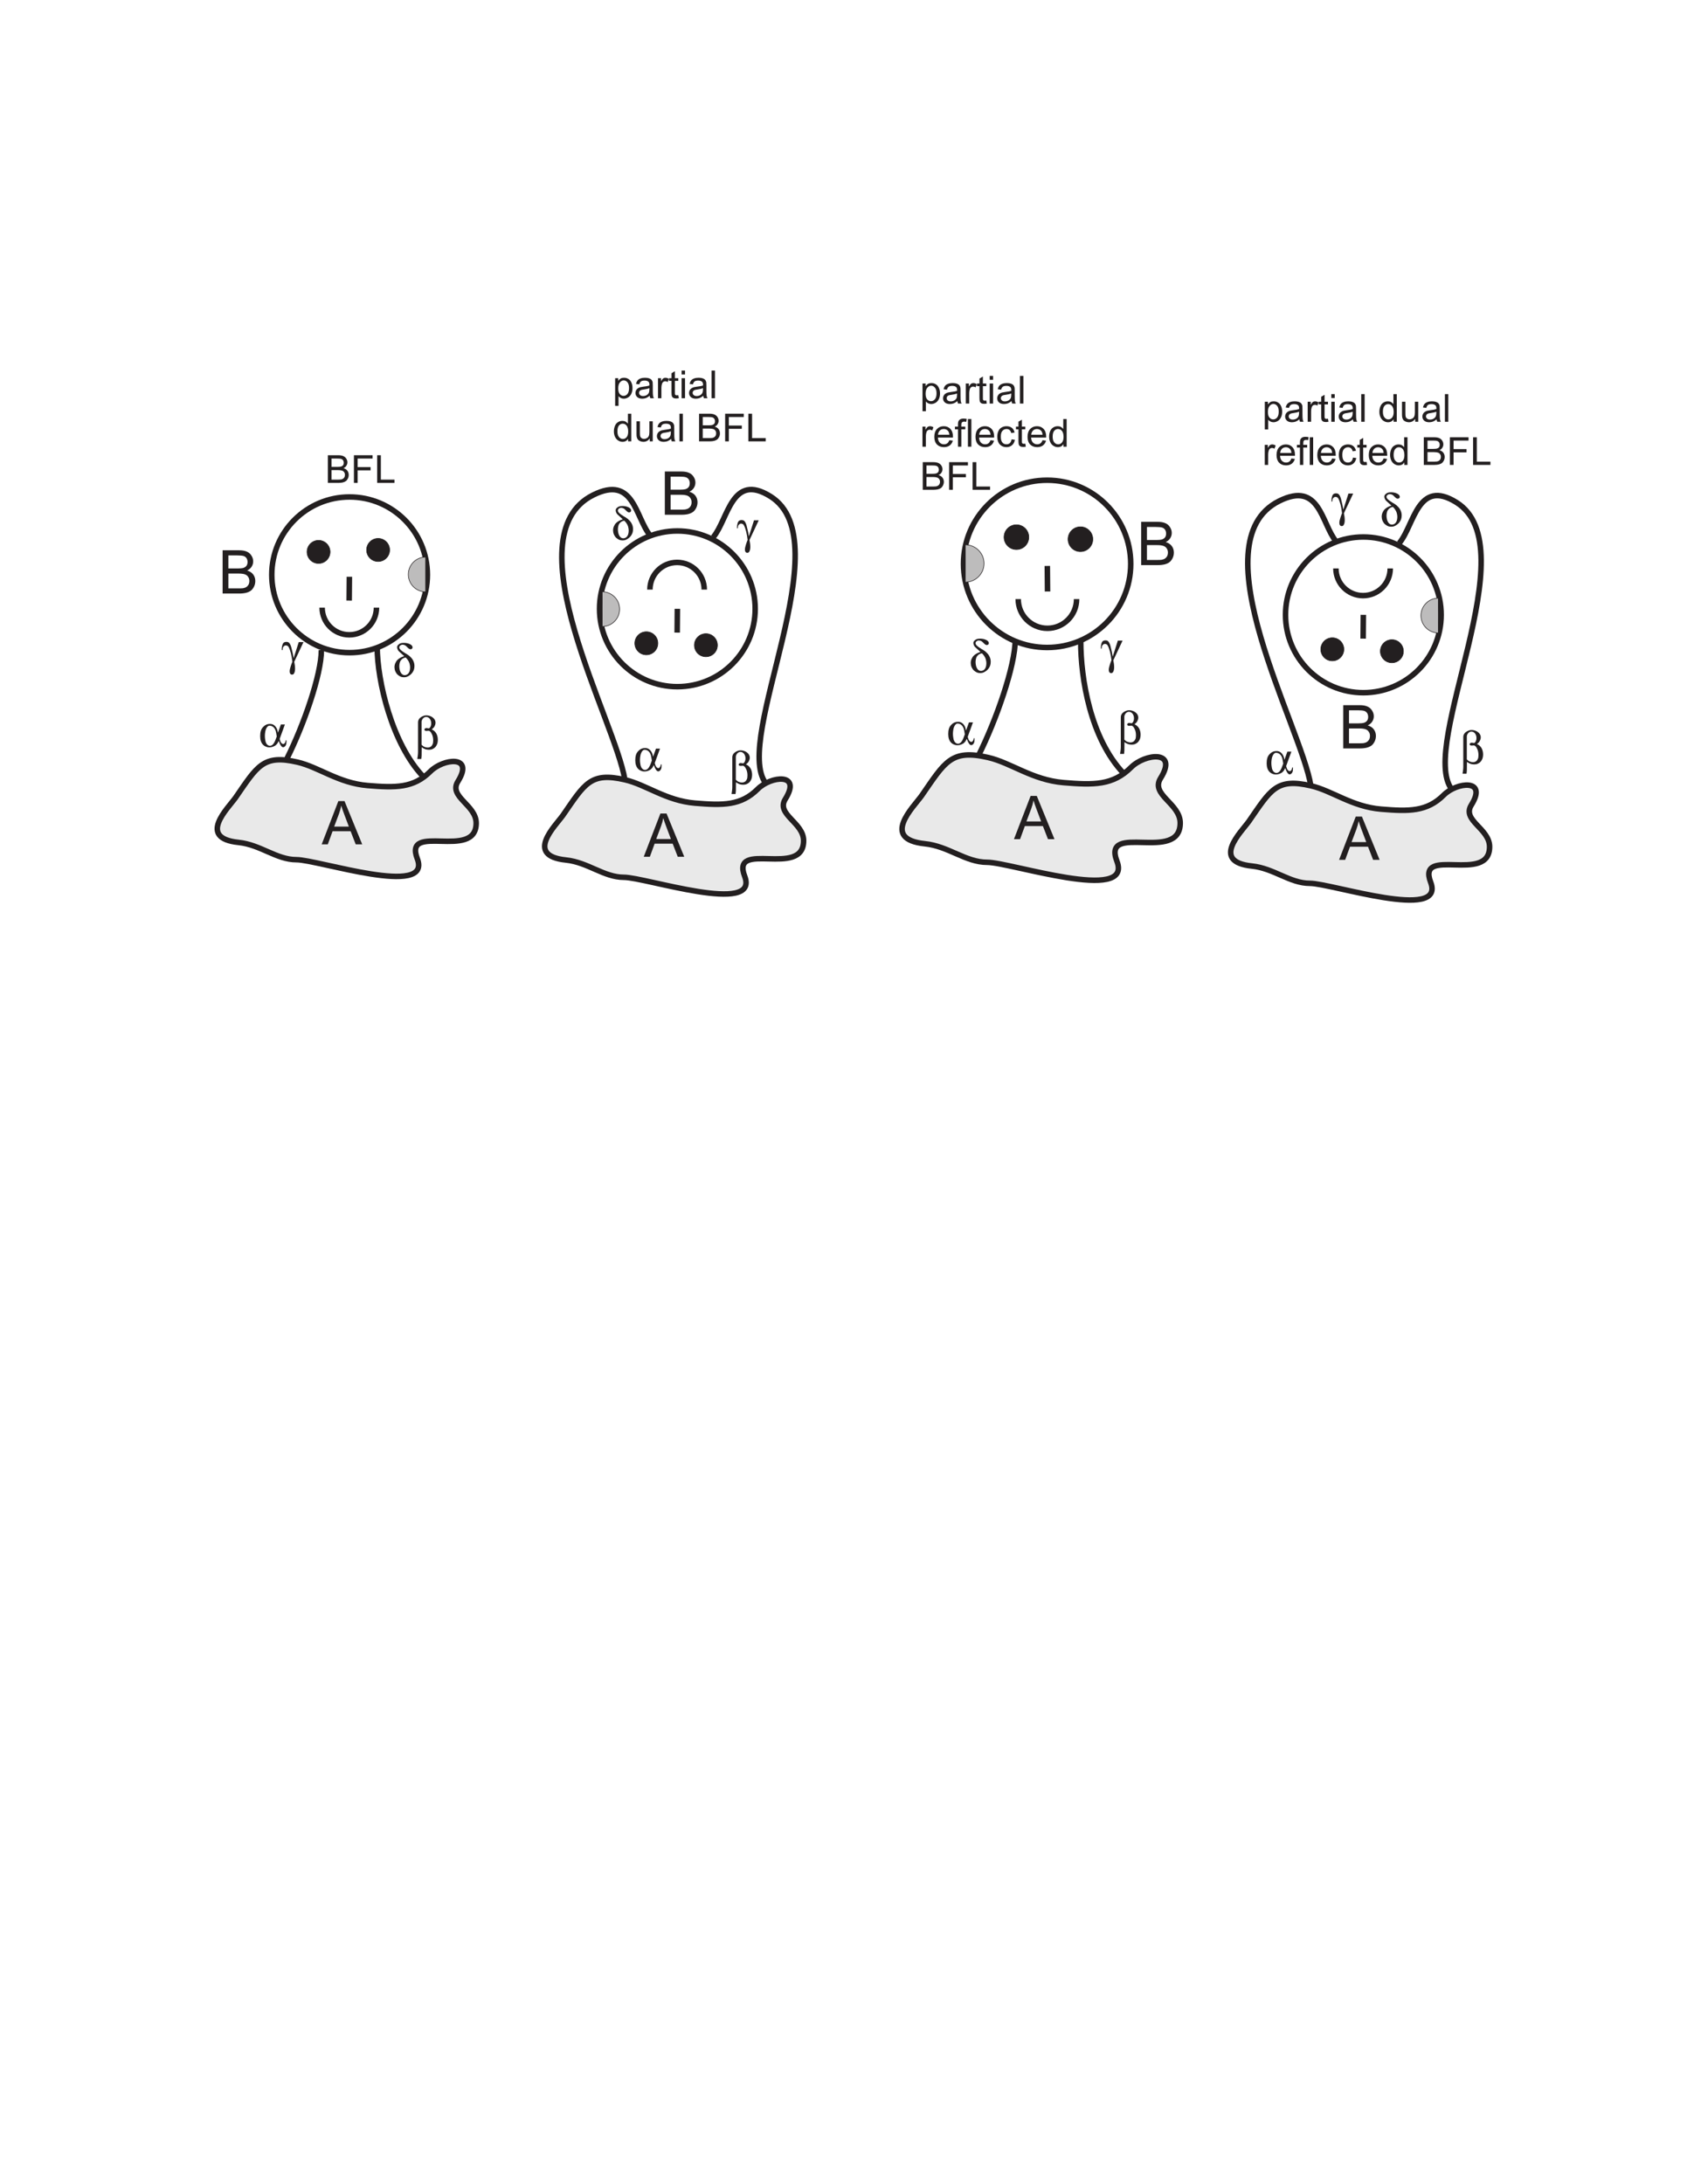 <?xml version="1.0" encoding="UTF-8"?>
<svg xmlns="http://www.w3.org/2000/svg" xmlns:xlink="http://www.w3.org/1999/xlink" width="612pt" height="792pt" viewBox="0 0 612 792" version="1.1">
<defs>
<g>
<symbol overflow="visible" id="glyph0-0">
<path style="stroke:none;" d="M -0.047 0 L 6 -15.688 L 8.234 -15.688 L 14.656 0 L 12.297 0 L 10.453 -4.75 L 3.906 -4.75 L 2.172 0 Z M 4.484 -6.438 L 9.812 -6.438 L 8.172 -10.781 C 7.672 -12.094 7.297 -13.188 7.047 -14.047 C 6.859 -13.031 6.578 -12.031 6.219 -11.047 Z M 4.484 -6.438 "/>
</symbol>
<symbol overflow="visible" id="glyph0-1">
<path style="stroke:none;" d="M 1.594 0 L 1.594 -15.688 L 7.484 -15.688 C 8.703 -15.688 9.641 -15.531 10.359 -15.203 C 11.109 -14.891 11.656 -14.391 12.062 -13.734 C 12.484 -13.078 12.688 -12.406 12.688 -11.672 C 12.688 -11 12.516 -10.359 12.141 -9.766 C 11.781 -9.172 11.234 -8.719 10.5 -8.344 C 11.438 -8.062 12.188 -7.594 12.688 -6.922 C 13.188 -6.25 13.453 -5.453 13.453 -4.562 C 13.453 -3.812 13.297 -3.125 12.984 -2.5 C 12.656 -1.859 12.297 -1.375 11.828 -1.031 C 11.375 -0.703 10.797 -0.438 10.125 -0.266 C 9.422 -0.094 8.594 0 7.578 0 Z M 3.688 -9.094 L 7.078 -9.094 C 8 -9.094 8.656 -9.156 9.047 -9.266 C 9.578 -9.438 9.969 -9.688 10.25 -10.062 C 10.516 -10.422 10.641 -10.891 10.641 -11.438 C 10.641 -11.938 10.516 -12.406 10.281 -12.797 C 10.016 -13.188 9.656 -13.469 9.203 -13.609 C 8.734 -13.75 7.953 -13.828 6.812 -13.828 L 3.688 -13.828 Z M 3.688 -1.859 L 7.578 -1.859 C 8.266 -1.859 8.719 -1.891 9 -1.922 C 9.484 -2.016 9.875 -2.141 10.188 -2.359 C 10.516 -2.562 10.781 -2.844 11 -3.219 C 11.188 -3.609 11.297 -4.047 11.297 -4.562 C 11.297 -5.125 11.156 -5.625 10.844 -6.062 C 10.562 -6.5 10.141 -6.812 9.594 -6.984 C 9.062 -7.156 8.297 -7.25 7.312 -7.25 L 3.688 -7.25 Z M 3.688 -1.859 "/>
</symbol>
<symbol overflow="visible" id="glyph1-0">
<path style="stroke:none;" d="M 6.688 -3.656 C 6.625 -4.109 6.547 -4.484 6.5 -4.828 C 6.438 -5.172 6.375 -5.469 6.297 -5.719 C 6.203 -5.969 6.109 -6.188 6 -6.391 C 5.875 -6.578 5.75 -6.766 5.578 -6.938 C 5.359 -7.156 5.109 -7.328 4.859 -7.422 C 4.609 -7.516 4.359 -7.578 4.094 -7.578 C 3.812 -7.578 3.578 -7.469 3.391 -7.281 C 3.172 -7.062 3 -6.828 2.891 -6.578 C 2.703 -6.234 2.594 -5.828 2.516 -5.375 C 2.438 -4.891 2.375 -4.438 2.375 -3.953 C 2.375 -3.453 2.406 -2.938 2.5 -2.453 C 2.562 -1.953 2.672 -1.562 2.828 -1.266 C 2.969 -0.953 3.188 -0.703 3.438 -0.531 C 3.672 -0.344 3.938 -0.266 4.203 -0.266 C 4.391 -0.266 4.562 -0.312 4.766 -0.391 C 4.938 -0.469 5.125 -0.609 5.281 -0.766 C 5.469 -0.953 5.625 -1.203 5.812 -1.516 C 5.984 -1.828 6.125 -2.141 6.234 -2.453 Z M 10.188 -1.297 C 10.188 -1.141 10.156 -0.969 10.094 -0.781 C 10.031 -0.609 9.953 -0.422 9.859 -0.281 C 9.734 -0.125 9.625 0 9.469 0.094 C 9.328 0.203 9.188 0.25 9.016 0.25 C 8.828 0.25 8.656 0.188 8.5 0.031 C 8.344 -0.125 8.188 -0.312 8.062 -0.547 C 7.938 -0.75 7.812 -1 7.703 -1.281 C 7.594 -1.547 7.484 -1.797 7.406 -2.031 C 7.312 -1.859 7.188 -1.656 7.078 -1.406 C 6.969 -1.172 6.766 -0.922 6.5 -0.656 C 6.219 -0.375 5.844 -0.141 5.375 0.031 C 4.891 0.219 4.438 0.297 3.984 0.297 C 3.578 0.297 3.172 0.219 2.781 0.047 C 2.359 -0.109 2.031 -0.328 1.75 -0.609 C 1.031 -1.328 0.672 -2.375 0.672 -3.766 C 0.672 -4.5 0.75 -5.156 0.922 -5.703 C 1.078 -6.234 1.375 -6.734 1.797 -7.141 C 1.984 -7.344 2.188 -7.5 2.359 -7.641 C 2.547 -7.766 2.75 -7.875 2.938 -7.969 C 3.141 -8.047 3.344 -8.109 3.578 -8.156 C 3.797 -8.188 4.047 -8.203 4.312 -8.203 C 4.641 -8.203 4.953 -8.141 5.266 -8.016 C 5.562 -7.875 5.844 -7.688 6.094 -7.422 C 6.344 -7.156 6.547 -6.828 6.734 -6.453 C 6.906 -6.062 7.031 -5.594 7.109 -5.078 L 7.141 -5.078 L 8.188 -8 L 9.641 -8 L 7.75 -2.797 C 7.781 -2.578 7.828 -2.359 7.922 -2.156 C 7.984 -1.922 8.062 -1.719 8.172 -1.547 C 8.297 -1.359 8.422 -1.219 8.578 -1.094 C 8.719 -0.984 8.891 -0.922 9.062 -0.922 C 9.141 -0.922 9.234 -0.953 9.312 -1 C 9.391 -1.047 9.453 -1.094 9.516 -1.156 C 9.594 -1.234 9.672 -1.359 9.75 -1.516 C 9.844 -1.656 9.891 -1.906 9.922 -2.25 L 10.219 -2.25 Z M 10.188 -1.297 "/>
</symbol>
<symbol overflow="visible" id="glyph1-1">
<path style="stroke:none;" d="M 6.766 -3.094 C 6.766 -3.812 6.656 -4.453 6.438 -5.031 C 6.219 -5.578 5.969 -6.016 5.672 -6.312 C 5.531 -6.438 5.422 -6.516 5.344 -6.547 C 5.25 -6.578 5.156 -6.594 5.047 -6.594 C 4.953 -6.594 4.844 -6.578 4.703 -6.562 C 4.547 -6.547 4.422 -6.531 4.281 -6.531 C 4.047 -6.531 3.859 -6.578 3.75 -6.688 C 3.625 -6.781 3.578 -6.875 3.578 -6.984 C 3.578 -7.125 3.641 -7.266 3.766 -7.391 C 3.875 -7.5 4.078 -7.578 4.312 -7.578 C 4.453 -7.578 4.609 -7.547 4.797 -7.516 C 4.969 -7.469 5.094 -7.453 5.156 -7.453 C 5.266 -7.453 5.391 -7.516 5.5 -7.656 C 5.609 -7.766 5.734 -7.938 5.812 -8.109 C 5.875 -8.25 5.922 -8.422 5.984 -8.641 C 6.031 -8.844 6.047 -9.062 6.047 -9.281 C 6.047 -9.656 6 -9.984 5.875 -10.281 C 5.766 -10.562 5.625 -10.812 5.469 -11 C 5.281 -11.203 5.094 -11.344 4.875 -11.469 C 4.641 -11.562 4.422 -11.609 4.188 -11.609 C 3.938 -11.609 3.719 -11.547 3.516 -11.422 C 3.297 -11.297 3.141 -11.156 2.984 -10.969 C 2.844 -10.797 2.75 -10.594 2.656 -10.391 C 2.578 -10.188 2.547 -10 2.547 -9.844 L 2.547 -1.531 C 2.594 -1.484 2.656 -1.422 2.703 -1.375 C 2.766 -1.328 2.812 -1.281 2.859 -1.234 C 3.109 -0.984 3.406 -0.797 3.766 -0.688 C 4.109 -0.562 4.469 -0.5 4.812 -0.5 C 5.062 -0.5 5.281 -0.547 5.516 -0.641 C 5.75 -0.719 5.938 -0.859 6.094 -1 C 6.266 -1.188 6.438 -1.422 6.562 -1.734 C 6.703 -2.047 6.766 -2.5 6.766 -3.094 Z M 8.453 -3.266 C 8.453 -2.75 8.375 -2.266 8.234 -1.844 C 8.062 -1.391 7.844 -1.016 7.578 -0.703 C 7.297 -0.391 6.953 -0.141 6.547 0.031 C 6.141 0.219 5.719 0.297 5.234 0.297 C 4.781 0.297 4.359 0.234 3.938 0.109 C 3.531 -0.016 3.094 -0.266 2.594 -0.609 L 2.562 2.453 C 2.562 2.625 2.547 2.828 2.516 3.031 C 2.484 3.25 2.453 3.453 2.438 3.656 L 1 3.656 C 1.047 3.266 1.094 2.859 1.172 2.438 C 1.234 1.984 1.266 1.547 1.266 1.094 L 1.266 -9.656 C 1.266 -10.078 1.391 -10.484 1.641 -10.859 C 1.891 -11.219 2.297 -11.547 2.891 -11.844 C 3.094 -11.938 3.297 -12.016 3.547 -12.094 C 3.781 -12.141 4.047 -12.172 4.312 -12.172 C 4.891 -12.172 5.469 -12.031 6.016 -11.766 C 6.484 -11.531 6.859 -11.219 7.156 -10.844 C 7.453 -10.438 7.609 -10 7.609 -9.531 C 7.609 -9.297 7.578 -9.062 7.5 -8.812 C 7.422 -8.578 7.344 -8.375 7.266 -8.234 C 7.188 -8.109 7.109 -7.984 7.031 -7.859 C 6.938 -7.75 6.828 -7.641 6.734 -7.531 C 6.641 -7.438 6.531 -7.359 6.453 -7.281 C 6.359 -7.188 6.266 -7.141 6.219 -7.094 C 6.984 -6.766 7.531 -6.25 7.922 -5.562 C 8.281 -4.875 8.453 -4.109 8.453 -3.266 Z M 8.453 -3.266 "/>
</symbol>
<symbol overflow="visible" id="glyph1-2">
<path style="stroke:none;" d="M 4.594 -0.953 C 4.688 -0.516 4.75 -0.094 4.812 0.312 C 4.859 0.719 4.891 1.141 4.891 1.562 C 4.891 1.891 4.859 2.188 4.812 2.453 C 4.766 2.703 4.688 2.938 4.594 3.125 C 4.5 3.312 4.391 3.469 4.266 3.562 C 4.156 3.641 3.984 3.688 3.797 3.688 C 3.516 3.688 3.297 3.578 3.156 3.359 C 3 3.141 2.938 2.859 2.938 2.547 C 2.938 2.266 2.969 1.953 3.047 1.641 C 3.125 1.312 3.203 0.984 3.312 0.672 C 3.422 0.359 3.516 0.047 3.625 -0.25 C 3.75 -0.531 3.844 -0.766 3.922 -0.984 C 3.859 -1.531 3.781 -2.062 3.688 -2.578 C 3.594 -3.094 3.5 -3.578 3.391 -4.016 C 3.266 -4.469 3.141 -4.875 3.016 -5.25 C 2.891 -5.609 2.766 -5.922 2.625 -6.188 C 2.516 -6.438 2.344 -6.641 2.141 -6.75 C 1.922 -6.859 1.734 -6.906 1.562 -6.906 C 1.281 -6.906 1.031 -6.797 0.797 -6.562 C 0.625 -6.391 0.516 -6.203 0.453 -6 C 0.406 -5.781 0.375 -5.516 0.359 -5.203 L 0.078 -5.203 L 0.078 -5.656 C 0.078 -6.078 0.125 -6.453 0.219 -6.766 C 0.297 -7.078 0.359 -7.312 0.438 -7.453 C 0.562 -7.703 0.734 -7.906 0.969 -8.016 C 1.188 -8.125 1.438 -8.188 1.719 -8.188 C 2.062 -8.188 2.344 -8.125 2.562 -7.984 C 2.781 -7.828 2.969 -7.578 3.156 -7.219 C 3.297 -6.906 3.438 -6.578 3.516 -6.266 C 3.594 -5.938 3.688 -5.531 3.812 -5.047 C 3.891 -4.656 3.984 -4.219 4.109 -3.75 C 4.203 -3.25 4.281 -2.781 4.359 -2.328 L 4.391 -2.328 L 6.234 -8.109 L 7.953 -8.109 Z M 4.594 -0.953 "/>
</symbol>
<symbol overflow="visible" id="glyph1-3">
<path style="stroke:none;" d="M 6.328 -3.188 C 6.328 -3.562 6.297 -3.938 6.203 -4.312 C 6.125 -4.703 6.016 -5.031 5.859 -5.328 C 5.719 -5.609 5.531 -5.891 5.359 -6.141 C 5.172 -6.391 4.938 -6.641 4.703 -6.859 C 4.25 -6.766 3.875 -6.625 3.594 -6.422 C 3.297 -6.203 3.078 -5.984 2.891 -5.703 C 2.703 -5.422 2.594 -5.109 2.531 -4.766 C 2.453 -4.422 2.406 -4.047 2.406 -3.641 C 2.406 -3.312 2.453 -2.969 2.516 -2.609 C 2.578 -2.234 2.672 -1.922 2.812 -1.641 C 2.875 -1.5 2.953 -1.344 3.047 -1.219 C 3.141 -1.062 3.25 -0.953 3.391 -0.844 C 3.5 -0.719 3.641 -0.625 3.812 -0.562 C 3.969 -0.5 4.172 -0.453 4.406 -0.453 C 4.625 -0.453 4.844 -0.516 5.062 -0.609 C 5.266 -0.688 5.453 -0.828 5.594 -0.969 C 5.828 -1.203 6.016 -1.516 6.141 -1.906 C 6.25 -2.297 6.328 -2.719 6.328 -3.188 Z M 7.906 -3.75 C 7.906 -3.266 7.828 -2.844 7.719 -2.469 C 7.594 -2.078 7.406 -1.734 7.188 -1.422 C 6.984 -1.109 6.719 -0.844 6.438 -0.609 C 6.141 -0.359 5.828 -0.172 5.5 0 C 5.281 0.109 5.047 0.203 4.797 0.25 C 4.547 0.297 4.297 0.312 4.078 0.312 C 3.922 0.312 3.719 0.297 3.469 0.266 C 3.219 0.219 2.984 0.141 2.797 0.047 C 2.484 -0.094 2.172 -0.312 1.875 -0.562 C 1.562 -0.797 1.297 -1.188 1.047 -1.656 C 0.906 -1.969 0.781 -2.281 0.734 -2.562 C 0.688 -2.844 0.656 -3.109 0.656 -3.328 C 0.656 -3.812 0.75 -4.297 0.953 -4.781 C 1.156 -5.25 1.406 -5.656 1.75 -6 C 2.328 -6.562 3.156 -7.031 4.188 -7.344 L 2.312 -9.047 C 2.062 -9.266 1.906 -9.531 1.797 -9.797 C 1.672 -10.078 1.609 -10.344 1.609 -10.562 C 1.609 -10.719 1.641 -10.875 1.688 -11 C 1.734 -11.141 1.844 -11.281 1.984 -11.422 C 2.062 -11.516 2.172 -11.594 2.297 -11.688 C 2.438 -11.797 2.547 -11.875 2.656 -11.922 C 2.844 -12 3.047 -12.062 3.281 -12.109 C 3.5 -12.141 3.75 -12.156 3.984 -12.156 C 4.062 -12.156 4.156 -12.156 4.281 -12.156 C 4.406 -12.141 4.531 -12.141 4.688 -12.125 C 4.828 -12.109 4.953 -12.094 5.109 -12.062 C 5.25 -12.047 5.375 -12.016 5.469 -11.984 C 6.094 -11.812 6.531 -11.578 6.812 -11.328 C 7.094 -11.078 7.219 -10.812 7.219 -10.5 C 7.219 -10.312 7.141 -10.156 7 -10.031 C 6.828 -9.906 6.672 -9.844 6.484 -9.844 C 6.344 -9.844 6.188 -9.875 6.062 -9.953 C 5.906 -10.031 5.781 -10.109 5.672 -10.234 C 5.531 -10.344 5.406 -10.453 5.281 -10.594 C 5.172 -10.703 5.062 -10.828 4.953 -10.922 C 4.719 -11.172 4.469 -11.312 4.203 -11.391 C 3.922 -11.469 3.734 -11.5 3.594 -11.5 C 3.391 -11.5 3.203 -11.469 3.047 -11.375 C 2.891 -11.297 2.75 -11.203 2.625 -11.078 C 2.484 -10.938 2.391 -10.734 2.391 -10.516 C 2.391 -10.359 2.453 -10.219 2.531 -10.078 C 2.609 -9.938 2.703 -9.797 2.828 -9.688 C 3.078 -9.438 3.344 -9.219 3.641 -9.016 C 3.922 -8.812 4.234 -8.625 4.547 -8.422 C 4.719 -8.328 4.875 -8.234 5.047 -8.141 C 5.188 -8.047 5.359 -7.953 5.516 -7.828 C 5.688 -7.719 5.859 -7.594 6.047 -7.438 C 6.219 -7.297 6.406 -7.109 6.594 -6.906 C 6.984 -6.531 7.297 -6.078 7.531 -5.531 C 7.781 -5 7.906 -4.406 7.906 -3.75 Z M 7.906 -3.75 "/>
</symbol>
<symbol overflow="visible" id="glyph2-0">
<path style="stroke:none;" d="M 1.016 0 L 1.016 -10.031 L 4.781 -10.031 C 5.562 -10.031 6.156 -9.922 6.625 -9.719 C 7.094 -9.516 7.453 -9.203 7.719 -8.781 C 7.984 -8.359 8.109 -7.922 8.109 -7.469 C 8.109 -7.031 8 -6.625 7.75 -6.25 C 7.531 -5.859 7.188 -5.578 6.703 -5.328 C 7.312 -5.156 7.781 -4.859 8.109 -4.422 C 8.422 -3.984 8.594 -3.484 8.594 -2.906 C 8.594 -2.438 8.5 -2 8.297 -1.594 C 8.094 -1.188 7.859 -0.875 7.562 -0.656 C 7.266 -0.453 6.906 -0.281 6.469 -0.172 C 6.016 -0.062 5.484 0 4.844 0 Z M 2.359 -5.812 L 4.516 -5.812 C 5.109 -5.812 5.531 -5.859 5.781 -5.922 C 6.125 -6.031 6.375 -6.188 6.547 -6.422 C 6.719 -6.656 6.797 -6.953 6.797 -7.312 C 6.797 -7.625 6.719 -7.922 6.562 -8.172 C 6.391 -8.422 6.172 -8.609 5.875 -8.688 C 5.594 -8.797 5.078 -8.828 4.359 -8.828 L 2.359 -8.828 Z M 2.359 -1.188 L 4.844 -1.188 C 5.281 -1.188 5.578 -1.203 5.75 -1.234 C 6.062 -1.281 6.312 -1.375 6.516 -1.516 C 6.719 -1.641 6.891 -1.812 7.031 -2.062 C 7.156 -2.312 7.219 -2.594 7.219 -2.906 C 7.219 -3.281 7.125 -3.594 6.938 -3.875 C 6.75 -4.156 6.484 -4.359 6.125 -4.469 C 5.797 -4.578 5.312 -4.641 4.672 -4.641 L 2.359 -4.641 Z M 2.359 -1.188 "/>
</symbol>
<symbol overflow="visible" id="glyph2-1">
<path style="stroke:none;" d="M 1.141 0 L 1.141 -10.031 L 7.906 -10.031 L 7.906 -8.828 L 2.484 -8.828 L 2.484 -5.734 L 7.188 -5.734 L 7.188 -4.547 L 2.484 -4.547 L 2.484 0 Z M 1.141 0 "/>
</symbol>
<symbol overflow="visible" id="glyph2-2">
<path style="stroke:none;" d="M 1.016 0 L 1.016 -10.031 L 2.359 -10.031 L 2.359 -1.188 L 7.297 -1.188 L 7.297 0 Z M 1.016 0 "/>
</symbol>
<symbol overflow="visible" id="glyph2-3">
<path style="stroke:none;" d="M 0.922 2.781 L 0.922 -7.266 L 2.047 -7.266 L 2.047 -6.312 C 2.312 -6.688 2.609 -6.953 2.938 -7.156 C 3.281 -7.344 3.688 -7.422 4.141 -7.422 C 4.781 -7.422 5.312 -7.266 5.797 -6.938 C 6.266 -6.625 6.625 -6.172 6.859 -5.594 C 7.109 -5.016 7.219 -4.375 7.219 -3.688 C 7.219 -2.938 7.094 -2.266 6.828 -1.688 C 6.562 -1.078 6.172 -0.625 5.672 -0.312 C 5.156 0 4.625 0.172 4.062 0.172 C 3.656 0.172 3.297 0.078 2.953 -0.094 C 2.625 -0.266 2.359 -0.484 2.156 -0.75 L 2.156 2.781 Z M 2.047 -3.578 C 2.047 -2.656 2.219 -1.953 2.609 -1.516 C 2.984 -1.078 3.438 -0.859 3.969 -0.859 C 4.516 -0.859 5 -1.078 5.391 -1.547 C 5.766 -2 5.969 -2.719 5.969 -3.703 C 5.969 -4.625 5.781 -5.312 5.406 -5.766 C 5.016 -6.234 4.562 -6.469 4.031 -6.469 C 3.516 -6.469 3.047 -6.219 2.641 -5.719 C 2.234 -5.234 2.047 -4.516 2.047 -3.578 Z M 2.047 -3.578 "/>
</symbol>
<symbol overflow="visible" id="glyph2-4">
<path style="stroke:none;" d="M 5.656 -0.891 C 5.203 -0.5 4.766 -0.234 4.344 -0.062 C 3.922 0.078 3.469 0.172 2.984 0.172 C 2.188 0.172 1.578 -0.031 1.141 -0.422 C 0.734 -0.812 0.5 -1.312 0.5 -1.922 C 0.5 -2.266 0.594 -2.594 0.75 -2.891 C 0.906 -3.172 1.125 -3.422 1.391 -3.594 C 1.656 -3.781 1.953 -3.906 2.266 -4 C 2.5 -4.062 2.875 -4.125 3.359 -4.188 C 4.359 -4.297 5.094 -4.438 5.562 -4.609 C 5.562 -4.781 5.578 -4.891 5.578 -4.922 C 5.578 -5.438 5.453 -5.781 5.219 -5.984 C 4.906 -6.266 4.438 -6.406 3.828 -6.406 C 3.234 -6.406 2.812 -6.297 2.531 -6.109 C 2.25 -5.891 2.062 -5.547 1.922 -5.031 L 0.719 -5.188 C 0.828 -5.703 1.016 -6.125 1.266 -6.438 C 1.516 -6.75 1.875 -7 2.359 -7.172 C 2.812 -7.344 3.375 -7.422 3.984 -7.422 C 4.625 -7.422 5.109 -7.344 5.5 -7.203 C 5.891 -7.062 6.172 -6.875 6.359 -6.656 C 6.531 -6.438 6.656 -6.156 6.75 -5.828 C 6.781 -5.609 6.797 -5.234 6.797 -4.688 L 6.797 -3.031 C 6.797 -1.906 6.828 -1.172 6.891 -0.875 C 6.938 -0.578 7.047 -0.281 7.203 0 L 5.906 0 C 5.781 -0.25 5.703 -0.562 5.656 -0.891 Z M 5.562 -3.641 C 5.109 -3.453 4.438 -3.297 3.562 -3.172 C 3.031 -3.109 2.688 -3.031 2.484 -2.938 C 2.266 -2.844 2.094 -2.719 1.984 -2.531 C 1.875 -2.359 1.812 -2.172 1.812 -1.953 C 1.812 -1.625 1.953 -1.344 2.203 -1.141 C 2.438 -0.906 2.797 -0.797 3.281 -0.797 C 3.75 -0.797 4.172 -0.906 4.547 -1.109 C 4.906 -1.312 5.188 -1.609 5.359 -1.953 C 5.484 -2.234 5.562 -2.641 5.562 -3.188 Z M 5.562 -3.641 "/>
</symbol>
<symbol overflow="visible" id="glyph2-5">
<path style="stroke:none;" d="M 0.906 0 L 0.906 -7.266 L 2.016 -7.266 L 2.016 -6.156 C 2.297 -6.672 2.562 -7.016 2.797 -7.188 C 3.031 -7.344 3.297 -7.422 3.578 -7.422 C 4 -7.422 4.422 -7.297 4.859 -7.031 L 4.422 -5.875 C 4.125 -6.062 3.844 -6.156 3.531 -6.156 C 3.266 -6.156 3.031 -6.078 2.797 -5.906 C 2.594 -5.75 2.438 -5.531 2.359 -5.234 C 2.219 -4.797 2.141 -4.328 2.141 -3.812 L 2.141 0 Z M 0.906 0 "/>
</symbol>
<symbol overflow="visible" id="glyph2-6">
<path style="stroke:none;" d="M 3.609 -1.109 L 3.797 -0.016 C 3.438 0.062 3.141 0.094 2.859 0.094 C 2.406 0.094 2.078 0.031 1.812 -0.109 C 1.562 -0.25 1.406 -0.453 1.297 -0.672 C 1.203 -0.906 1.141 -1.391 1.141 -2.125 L 1.141 -6.297 L 0.25 -6.297 L 0.25 -7.266 L 1.141 -7.266 L 1.141 -9.062 L 2.375 -9.797 L 2.375 -7.266 L 3.609 -7.266 L 3.609 -6.297 L 2.375 -6.297 L 2.375 -2.062 C 2.375 -1.703 2.391 -1.484 2.438 -1.391 C 2.484 -1.281 2.547 -1.203 2.641 -1.141 C 2.75 -1.078 2.891 -1.047 3.062 -1.047 C 3.203 -1.047 3.391 -1.062 3.609 -1.109 Z M 3.609 -1.109 "/>
</symbol>
<symbol overflow="visible" id="glyph2-7">
<path style="stroke:none;" d="M 0.922 -8.609 L 0.922 -10.031 L 2.156 -10.031 L 2.156 -8.609 Z M 0.922 0 L 0.922 -7.266 L 2.156 -7.266 L 2.156 0 Z M 0.922 0 "/>
</symbol>
<symbol overflow="visible" id="glyph2-8">
<path style="stroke:none;" d="M 0.891 0 L 0.891 -10.031 L 2.125 -10.031 L 2.125 0 Z M 0.891 0 "/>
</symbol>
<symbol overflow="visible" id="glyph2-9">
<path style="stroke:none;" d="M 5.625 0 L 5.625 -0.922 C 5.188 -0.203 4.5 0.172 3.594 0.172 C 3.031 0.172 2.484 0 2 -0.328 C 1.531 -0.625 1.141 -1.078 0.875 -1.656 C 0.609 -2.219 0.469 -2.891 0.469 -3.625 C 0.469 -4.359 0.609 -5.016 0.844 -5.594 C 1.078 -6.188 1.438 -6.641 1.938 -6.953 C 2.406 -7.266 2.953 -7.422 3.562 -7.422 C 3.984 -7.422 4.375 -7.344 4.719 -7.156 C 5.047 -6.953 5.328 -6.719 5.562 -6.422 L 5.562 -10.031 L 6.781 -10.031 L 6.781 0 Z M 1.75 -3.625 C 1.75 -2.688 1.953 -2 2.344 -1.547 C 2.734 -1.078 3.188 -0.859 3.719 -0.859 C 4.25 -0.859 4.719 -1.062 5.094 -1.516 C 5.453 -1.953 5.656 -2.625 5.656 -3.531 C 5.656 -4.516 5.453 -5.25 5.078 -5.719 C 4.703 -6.172 4.234 -6.406 3.672 -6.406 C 3.125 -6.406 2.656 -6.188 2.297 -5.734 C 1.938 -5.297 1.75 -4.594 1.75 -3.625 Z M 1.75 -3.625 "/>
</symbol>
<symbol overflow="visible" id="glyph2-10">
<path style="stroke:none;" d="M 5.688 0 L 5.688 -1.062 C 5.109 -0.25 4.359 0.172 3.375 0.172 C 2.953 0.172 2.547 0.078 2.188 -0.078 C 1.812 -0.25 1.531 -0.453 1.359 -0.703 C 1.172 -0.953 1.047 -1.266 0.969 -1.609 C 0.922 -1.859 0.891 -2.234 0.891 -2.766 L 0.891 -7.266 L 2.125 -7.266 L 2.125 -3.234 C 2.125 -2.594 2.156 -2.156 2.203 -1.938 C 2.281 -1.609 2.453 -1.359 2.688 -1.172 C 2.938 -1 3.266 -0.891 3.625 -0.891 C 3.984 -0.891 4.344 -1 4.656 -1.172 C 4.984 -1.375 5.219 -1.625 5.344 -1.953 C 5.484 -2.281 5.562 -2.766 5.562 -3.375 L 5.562 -7.266 L 6.781 -7.266 L 6.781 0 Z M 5.688 0 "/>
</symbol>
<symbol overflow="visible" id="glyph2-11">
<path style="stroke:none;" d=""/>
</symbol>
<symbol overflow="visible" id="glyph2-12">
<path style="stroke:none;" d="M 5.891 -2.344 L 7.172 -2.188 C 6.953 -1.438 6.594 -0.875 6.047 -0.453 C 5.5 -0.047 4.812 0.172 3.969 0.172 C 2.906 0.172 2.078 -0.172 1.438 -0.812 C 0.828 -1.469 0.516 -2.391 0.516 -3.562 C 0.516 -4.781 0.828 -5.734 1.453 -6.406 C 2.094 -7.078 2.891 -7.422 3.906 -7.422 C 4.875 -7.422 5.672 -7.094 6.281 -6.438 C 6.906 -5.766 7.203 -4.844 7.203 -3.641 C 7.203 -3.562 7.203 -3.453 7.203 -3.312 L 1.797 -3.312 C 1.828 -2.516 2.062 -1.906 2.469 -1.484 C 2.875 -1.062 3.375 -0.859 3.969 -0.859 C 4.422 -0.859 4.812 -0.969 5.141 -1.203 C 5.453 -1.438 5.719 -1.812 5.891 -2.344 Z M 1.844 -4.328 L 5.906 -4.328 C 5.859 -4.938 5.703 -5.406 5.453 -5.703 C 5.047 -6.172 4.531 -6.406 3.922 -6.406 C 3.359 -6.406 2.891 -6.234 2.484 -5.859 C 2.109 -5.469 1.891 -4.953 1.844 -4.328 Z M 1.844 -4.328 "/>
</symbol>
<symbol overflow="visible" id="glyph2-13">
<path style="stroke:none;" d="M 1.219 0 L 1.219 -6.297 L 0.125 -6.297 L 0.125 -7.266 L 1.219 -7.266 L 1.219 -8.031 C 1.219 -8.531 1.266 -8.891 1.344 -9.109 C 1.469 -9.438 1.688 -9.703 1.969 -9.891 C 2.266 -10.094 2.688 -10.188 3.234 -10.188 C 3.562 -10.188 3.969 -10.156 4.375 -10.062 L 4.188 -9 C 3.938 -9.047 3.703 -9.078 3.469 -9.078 C 3.094 -9.078 2.828 -8.984 2.672 -8.812 C 2.516 -8.672 2.438 -8.375 2.438 -7.922 L 2.438 -7.266 L 3.844 -7.266 L 3.844 -6.297 L 2.438 -6.297 L 2.438 0 Z M 1.219 0 "/>
</symbol>
<symbol overflow="visible" id="glyph2-14">
<path style="stroke:none;" d="M 5.656 -2.656 L 6.875 -2.5 C 6.734 -1.672 6.391 -1.016 5.859 -0.547 C 5.312 -0.062 4.641 0.172 3.844 0.172 C 2.859 0.172 2.062 -0.172 1.453 -0.812 C 0.859 -1.453 0.547 -2.391 0.547 -3.594 C 0.547 -4.375 0.672 -5.062 0.938 -5.656 C 1.203 -6.25 1.594 -6.688 2.125 -6.984 C 2.656 -7.281 3.234 -7.422 3.844 -7.422 C 4.641 -7.422 5.297 -7.219 5.797 -6.828 C 6.281 -6.422 6.609 -5.859 6.766 -5.125 L 5.562 -4.938 C 5.453 -5.438 5.25 -5.797 4.953 -6.047 C 4.656 -6.281 4.312 -6.406 3.906 -6.406 C 3.297 -6.406 2.781 -6.188 2.391 -5.734 C 2 -5.312 1.812 -4.609 1.812 -3.641 C 1.812 -2.656 2 -1.953 2.375 -1.516 C 2.75 -1.062 3.234 -0.859 3.844 -0.859 C 4.328 -0.859 4.719 -1 5.047 -1.281 C 5.375 -1.594 5.578 -2.047 5.656 -2.656 Z M 5.656 -2.656 "/>
</symbol>
<symbol overflow="visible" id="glyph3-0">
<path style="stroke:none;" d="M 0.938 2.781 L 0.938 -7.266 L 2.062 -7.266 L 2.062 -6.312 C 2.328 -6.688 2.625 -6.953 2.969 -7.156 C 3.312 -7.344 3.719 -7.422 4.188 -7.422 C 4.828 -7.422 5.375 -7.266 5.859 -6.938 C 6.328 -6.625 6.688 -6.172 6.922 -5.594 C 7.188 -5.016 7.297 -4.375 7.297 -3.688 C 7.297 -2.938 7.172 -2.266 6.906 -1.688 C 6.625 -1.078 6.234 -0.625 5.734 -0.312 C 5.203 0 4.672 0.172 4.094 0.172 C 3.688 0.172 3.328 0.078 2.984 -0.094 C 2.656 -0.266 2.391 -0.484 2.172 -0.75 L 2.172 2.781 Z M 2.062 -3.578 C 2.062 -2.656 2.25 -1.953 2.625 -1.516 C 3.016 -1.078 3.484 -0.859 4.016 -0.859 C 4.562 -0.859 5.047 -1.078 5.438 -1.547 C 5.828 -2 6.031 -2.719 6.031 -3.703 C 6.031 -4.625 5.844 -5.312 5.453 -5.766 C 5.062 -6.234 4.609 -6.469 4.078 -6.469 C 3.547 -6.469 3.078 -6.219 2.672 -5.719 C 2.266 -5.234 2.062 -4.516 2.062 -3.578 Z M 2.062 -3.578 "/>
</symbol>
<symbol overflow="visible" id="glyph3-1">
<path style="stroke:none;" d="M 5.719 -0.891 C 5.266 -0.5 4.812 -0.234 4.391 -0.062 C 3.953 0.078 3.5 0.172 3.016 0.172 C 2.203 0.172 1.594 -0.031 1.156 -0.422 C 0.734 -0.812 0.516 -1.312 0.516 -1.922 C 0.516 -2.266 0.594 -2.594 0.766 -2.891 C 0.922 -3.172 1.125 -3.422 1.406 -3.594 C 1.672 -3.781 1.969 -3.906 2.297 -4 C 2.531 -4.062 2.906 -4.125 3.391 -4.188 C 4.391 -4.297 5.141 -4.438 5.609 -4.609 C 5.609 -4.781 5.625 -4.891 5.625 -4.922 C 5.625 -5.438 5.5 -5.781 5.281 -5.984 C 4.953 -6.266 4.484 -6.406 3.859 -6.406 C 3.266 -6.406 2.844 -6.297 2.562 -6.109 C 2.281 -5.891 2.078 -5.547 1.938 -5.031 L 0.719 -5.188 C 0.828 -5.703 1.016 -6.125 1.266 -6.438 C 1.531 -6.75 1.891 -7 2.375 -7.172 C 2.844 -7.344 3.406 -7.422 4.031 -7.422 C 4.672 -7.422 5.156 -7.344 5.562 -7.203 C 5.953 -7.062 6.234 -6.875 6.422 -6.656 C 6.609 -6.438 6.734 -6.156 6.812 -5.828 C 6.844 -5.609 6.875 -5.234 6.875 -4.688 L 6.875 -3.031 C 6.875 -1.906 6.906 -1.172 6.953 -0.875 C 7 -0.578 7.109 -0.281 7.266 0 L 5.969 0 C 5.844 -0.25 5.75 -0.562 5.719 -0.891 Z M 5.609 -3.641 C 5.156 -3.453 4.484 -3.297 3.594 -3.172 C 3.062 -3.109 2.719 -3.031 2.5 -2.938 C 2.297 -2.844 2.125 -2.719 2.016 -2.531 C 1.891 -2.359 1.844 -2.172 1.844 -1.953 C 1.844 -1.625 1.969 -1.344 2.219 -1.141 C 2.453 -0.906 2.828 -0.797 3.312 -0.797 C 3.797 -0.797 4.219 -0.906 4.594 -1.109 C 4.969 -1.312 5.25 -1.609 5.422 -1.953 C 5.547 -2.234 5.609 -2.641 5.609 -3.188 Z M 5.609 -3.641 "/>
</symbol>
<symbol overflow="visible" id="glyph3-2">
<path style="stroke:none;" d="M 0.922 0 L 0.922 -7.266 L 2.031 -7.266 L 2.031 -6.156 C 2.312 -6.672 2.594 -7.016 2.828 -7.188 C 3.062 -7.344 3.344 -7.422 3.625 -7.422 C 4.047 -7.422 4.469 -7.297 4.906 -7.031 L 4.469 -5.875 C 4.172 -6.062 3.875 -6.156 3.562 -6.156 C 3.297 -6.156 3.047 -6.078 2.828 -5.906 C 2.609 -5.75 2.453 -5.531 2.375 -5.234 C 2.234 -4.797 2.156 -4.328 2.156 -3.812 L 2.156 0 Z M 0.922 0 "/>
</symbol>
<symbol overflow="visible" id="glyph3-3">
<path style="stroke:none;" d="M 3.641 -1.109 L 3.828 -0.016 C 3.484 0.062 3.172 0.094 2.891 0.094 C 2.438 0.094 2.094 0.031 1.844 -0.109 C 1.578 -0.25 1.406 -0.453 1.312 -0.672 C 1.219 -0.906 1.156 -1.391 1.156 -2.125 L 1.156 -6.297 L 0.25 -6.297 L 0.25 -7.266 L 1.156 -7.266 L 1.156 -9.062 L 2.406 -9.797 L 2.406 -7.266 L 3.641 -7.266 L 3.641 -6.297 L 2.406 -6.297 L 2.406 -2.062 C 2.406 -1.703 2.422 -1.484 2.453 -1.391 C 2.5 -1.281 2.578 -1.203 2.672 -1.141 C 2.766 -1.078 2.906 -1.047 3.094 -1.047 C 3.234 -1.047 3.422 -1.062 3.641 -1.109 Z M 3.641 -1.109 "/>
</symbol>
<symbol overflow="visible" id="glyph3-4">
<path style="stroke:none;" d="M 0.938 -8.609 L 0.938 -10.031 L 2.172 -10.031 L 2.172 -8.609 Z M 0.938 0 L 0.938 -7.266 L 2.172 -7.266 L 2.172 0 Z M 0.938 0 "/>
</symbol>
<symbol overflow="visible" id="glyph3-5">
<path style="stroke:none;" d="M 0.906 0 L 0.906 -10.031 L 2.156 -10.031 L 2.156 0 Z M 0.906 0 "/>
</symbol>
<symbol overflow="visible" id="glyph3-6">
<path style="stroke:none;" d="M 5.953 -2.344 L 7.234 -2.188 C 7.031 -1.438 6.656 -0.875 6.109 -0.453 C 5.562 -0.047 4.859 0.172 4.016 0.172 C 2.938 0.172 2.094 -0.172 1.453 -0.812 C 0.828 -1.469 0.516 -2.391 0.516 -3.562 C 0.516 -4.781 0.828 -5.734 1.469 -6.406 C 2.109 -7.078 2.922 -7.422 3.938 -7.422 C 4.922 -7.422 5.734 -7.094 6.344 -6.438 C 6.969 -5.766 7.281 -4.844 7.281 -3.641 C 7.281 -3.562 7.281 -3.453 7.266 -3.312 L 1.812 -3.312 C 1.859 -2.516 2.078 -1.906 2.484 -1.484 C 2.906 -1.062 3.406 -0.859 4.016 -0.859 C 4.469 -0.859 4.859 -0.969 5.188 -1.203 C 5.516 -1.438 5.766 -1.812 5.953 -2.344 Z M 1.859 -4.328 L 5.969 -4.328 C 5.906 -4.938 5.75 -5.406 5.5 -5.703 C 5.109 -6.172 4.578 -6.406 3.953 -6.406 C 3.391 -6.406 2.906 -6.234 2.516 -5.859 C 2.141 -5.469 1.906 -4.953 1.859 -4.328 Z M 1.859 -4.328 "/>
</symbol>
<symbol overflow="visible" id="glyph3-7">
<path style="stroke:none;" d="M 1.234 0 L 1.234 -6.297 L 0.125 -6.297 L 0.125 -7.266 L 1.234 -7.266 L 1.234 -8.031 C 1.234 -8.531 1.266 -8.891 1.359 -9.109 C 1.484 -9.438 1.703 -9.703 2 -9.891 C 2.297 -10.094 2.719 -10.188 3.266 -10.188 C 3.609 -10.188 4 -10.156 4.422 -10.062 L 4.234 -9 C 3.969 -9.047 3.734 -9.078 3.5 -9.078 C 3.125 -9.078 2.859 -8.984 2.703 -8.812 C 2.547 -8.672 2.453 -8.375 2.453 -7.922 L 2.453 -7.266 L 3.891 -7.266 L 3.891 -6.297 L 2.453 -6.297 L 2.453 0 Z M 1.234 0 "/>
</symbol>
<symbol overflow="visible" id="glyph3-8">
<path style="stroke:none;" d="M 5.719 -2.656 L 6.938 -2.5 C 6.797 -1.672 6.469 -1.016 5.906 -0.547 C 5.359 -0.062 4.688 0.172 3.891 0.172 C 2.891 0.172 2.078 -0.172 1.469 -0.812 C 0.859 -1.453 0.547 -2.391 0.547 -3.594 C 0.547 -4.375 0.672 -5.062 0.953 -5.656 C 1.219 -6.25 1.609 -6.688 2.156 -6.984 C 2.688 -7.281 3.266 -7.422 3.891 -7.422 C 4.688 -7.422 5.344 -7.219 5.859 -6.828 C 6.344 -6.422 6.672 -5.859 6.828 -5.125 L 5.609 -4.938 C 5.5 -5.438 5.297 -5.797 5 -6.047 C 4.703 -6.281 4.359 -6.406 3.938 -6.406 C 3.328 -6.406 2.812 -6.188 2.422 -5.734 C 2.016 -5.312 1.828 -4.609 1.828 -3.641 C 1.828 -2.656 2.016 -1.953 2.406 -1.516 C 2.766 -1.062 3.266 -0.859 3.875 -0.859 C 4.375 -0.859 4.766 -1 5.094 -1.281 C 5.438 -1.594 5.625 -2.047 5.719 -2.656 Z M 5.719 -2.656 "/>
</symbol>
<symbol overflow="visible" id="glyph3-9">
<path style="stroke:none;" d="M 5.688 0 L 5.688 -0.922 C 5.234 -0.203 4.547 0.172 3.641 0.172 C 3.047 0.172 2.516 0 2.016 -0.328 C 1.547 -0.625 1.156 -1.078 0.891 -1.656 C 0.625 -2.219 0.484 -2.891 0.484 -3.625 C 0.484 -4.359 0.609 -5.016 0.844 -5.594 C 1.094 -6.188 1.453 -6.641 1.953 -6.953 C 2.438 -7.266 2.984 -7.422 3.594 -7.422 C 4.031 -7.422 4.422 -7.344 4.766 -7.156 C 5.109 -6.953 5.391 -6.719 5.609 -6.422 L 5.609 -10.031 L 6.844 -10.031 L 6.844 0 Z M 1.766 -3.625 C 1.766 -2.688 1.969 -2 2.359 -1.547 C 2.75 -1.078 3.219 -0.859 3.766 -0.859 C 4.297 -0.859 4.766 -1.062 5.141 -1.516 C 5.516 -1.953 5.719 -2.625 5.719 -3.531 C 5.719 -4.516 5.516 -5.25 5.141 -5.719 C 4.75 -6.172 4.266 -6.406 3.703 -6.406 C 3.156 -6.406 2.688 -6.188 2.312 -5.734 C 1.953 -5.297 1.766 -4.594 1.766 -3.625 Z M 1.766 -3.625 "/>
</symbol>
<symbol overflow="visible" id="glyph3-10">
<path style="stroke:none;" d="M 1.031 0 L 1.031 -10.031 L 4.844 -10.031 C 5.609 -10.031 6.219 -9.922 6.688 -9.719 C 7.172 -9.516 7.516 -9.203 7.797 -8.781 C 8.062 -8.359 8.188 -7.922 8.188 -7.469 C 8.188 -7.031 8.078 -6.625 7.828 -6.25 C 7.609 -5.859 7.25 -5.578 6.766 -5.328 C 7.375 -5.156 7.859 -4.859 8.188 -4.422 C 8.516 -3.984 8.688 -3.484 8.688 -2.906 C 8.688 -2.438 8.578 -2 8.391 -1.594 C 8.172 -1.188 7.938 -0.875 7.641 -0.656 C 7.344 -0.453 6.969 -0.281 6.531 -0.172 C 6.078 -0.062 5.547 0 4.891 0 Z M 2.375 -5.812 L 4.562 -5.812 C 5.156 -5.812 5.578 -5.859 5.844 -5.922 C 6.172 -6.031 6.438 -6.188 6.625 -6.422 C 6.781 -6.656 6.875 -6.953 6.875 -7.312 C 6.875 -7.625 6.781 -7.922 6.625 -8.172 C 6.469 -8.422 6.234 -8.609 5.938 -8.688 C 5.641 -8.797 5.141 -8.828 4.391 -8.828 L 2.375 -8.828 Z M 2.375 -1.188 L 4.891 -1.188 C 5.328 -1.188 5.625 -1.203 5.812 -1.234 C 6.125 -1.281 6.375 -1.375 6.578 -1.516 C 6.781 -1.641 6.953 -1.812 7.094 -2.062 C 7.219 -2.312 7.297 -2.594 7.297 -2.906 C 7.297 -3.281 7.203 -3.594 7 -3.875 C 6.812 -4.156 6.547 -4.359 6.188 -4.469 C 5.859 -4.578 5.359 -4.641 4.719 -4.641 L 2.375 -4.641 Z M 2.375 -1.188 "/>
</symbol>
<symbol overflow="visible" id="glyph3-11">
<path style="stroke:none;" d="M 1.156 0 L 1.156 -10.031 L 7.984 -10.031 L 7.984 -8.828 L 2.5 -8.828 L 2.5 -5.734 L 7.25 -5.734 L 7.25 -4.547 L 2.5 -4.547 L 2.5 0 Z M 1.156 0 "/>
</symbol>
<symbol overflow="visible" id="glyph3-12">
<path style="stroke:none;" d="M 1.031 0 L 1.031 -10.031 L 2.375 -10.031 L 2.375 -1.188 L 7.375 -1.188 L 7.375 0 Z M 1.031 0 "/>
</symbol>
</g>
</defs>
<g id="surface1">
<path style="fill:none;stroke-width:19.998;stroke-linecap:butt;stroke-linejoin:miter;stroke:rgb(13.73%,12.16%,12.549%);stroke-opacity:1;stroke-miterlimit:22.926;" d="M 2457.305 5712.383 L 2456.602 5626.133 " transform="matrix(0.1,0,0,-0.1,0,792)"/>
<path style="fill:none;stroke-width:19.998;stroke-linecap:butt;stroke-linejoin:miter;stroke:rgb(13.73%,12.16%,12.549%);stroke-opacity:1;stroke-miterlimit:22.926;" d="M 2457.305 5430.078 C 2613.203 5430.078 2739.609 5556.484 2739.609 5712.383 C 2739.609 5868.242 2613.203 5994.688 2457.305 5994.688 C 2301.445 5994.688 2175 5868.242 2175 5712.383 C 2175 5556.484 2301.445 5430.078 2457.305 5430.078 Z M 2457.305 5430.078 " transform="matrix(0.1,0,0,-0.1,0,792)"/>
<path style="fill:none;stroke-width:19.998;stroke-linecap:butt;stroke-linejoin:miter;stroke:rgb(13.73%,12.16%,12.549%);stroke-opacity:1;stroke-miterlimit:22.926;" d="M 2554.883 5782.07 C 2554.883 5836.523 2510.742 5880.664 2456.328 5880.664 C 2401.875 5880.664 2357.734 5836.523 2357.734 5782.07 " transform="matrix(0.1,0,0,-0.1,0,792)"/>
<path style=" stroke:none;fill-rule:evenodd;fill:rgb(13.73%,12.16%,12.549%);fill-opacity:1;" d="M 234.48 237.441 C 236.789 237.441 238.66 235.57 238.66 233.258 C 238.66 230.949 236.789 229.078 234.48 229.078 C 232.172 229.078 230.297 230.949 230.297 233.258 C 230.297 235.57 232.172 237.441 234.48 237.441 "/>
<path style="fill:none;stroke-width:2.16;stroke-linecap:butt;stroke-linejoin:miter;stroke:rgb(13.73%,12.16%,12.549%);stroke-opacity:1;stroke-miterlimit:22.926;" d="M 2344.805 5545.586 C 2367.891 5545.586 2386.602 5564.297 2386.602 5587.422 C 2386.602 5610.508 2367.891 5629.219 2344.805 5629.219 C 2321.719 5629.219 2302.969 5610.508 2302.969 5587.422 C 2302.969 5564.297 2321.719 5545.586 2344.805 5545.586 Z M 2344.805 5545.586 " transform="matrix(0.1,0,0,-0.1,0,792)"/>
<path style=" stroke:none;fill-rule:evenodd;fill:rgb(13.73%,12.16%,12.549%);fill-opacity:1;" d="M 256.09 238.137 C 258.398 238.137 260.27 236.266 260.27 233.957 C 260.27 231.645 258.398 229.773 256.09 229.773 C 253.777 229.773 251.906 231.645 251.906 233.957 C 251.906 236.266 253.777 238.137 256.09 238.137 "/>
<path style="fill:none;stroke-width:2.16;stroke-linecap:butt;stroke-linejoin:miter;stroke:rgb(13.73%,12.16%,12.549%);stroke-opacity:1;stroke-miterlimit:22.926;" d="M 2560.898 5538.633 C 2583.984 5538.633 2602.695 5557.344 2602.695 5580.43 C 2602.695 5603.555 2583.984 5622.266 2560.898 5622.266 C 2537.773 5622.266 2519.062 5603.555 2519.062 5580.43 C 2519.062 5557.344 2537.773 5538.633 2560.898 5538.633 Z M 2560.898 5538.633 " transform="matrix(0.1,0,0,-0.1,0,792)"/>
<path style=" stroke:none;fill-rule:evenodd;fill:rgb(74.115%,73.645%,73.761%);fill-opacity:1;" d="M 218.473 220.879 L 218.473 227.18 C 221.953 227.18 224.773 224.359 224.773 220.879 C 224.773 217.402 221.953 214.582 218.473 214.582 L 218.473 220.879 "/>
<path style="fill:none;stroke-width:2.16;stroke-linecap:butt;stroke-linejoin:miter;stroke:rgb(13.73%,12.16%,12.549%);stroke-opacity:1;stroke-miterlimit:22.926;" d="M 2184.727 5711.211 L 2184.727 5648.203 C 2219.531 5648.203 2247.734 5676.406 2247.734 5711.211 C 2247.734 5745.977 2219.531 5774.18 2184.727 5774.18 Z M 2184.727 5711.211 " transform="matrix(0.1,0,0,-0.1,0,792)"/>
<path style="fill:none;stroke-width:19.998;stroke-linecap:butt;stroke-linejoin:miter;stroke:rgb(13.73%,12.16%,12.549%);stroke-opacity:1;stroke-miterlimit:22.926;" d="M 1268.164 6117.969 C 1424.062 6117.969 1550.469 5991.562 1550.469 5835.703 C 1550.469 5679.805 1424.062 5553.398 1268.164 5553.398 C 1112.305 5553.398 985.898 5679.805 985.898 5835.703 C 985.898 5991.562 1112.305 6117.969 1268.164 6117.969 Z M 1268.164 6117.969 " transform="matrix(0.1,0,0,-0.1,0,792)"/>
<path style="fill:none;stroke-width:19.998;stroke-linecap:butt;stroke-linejoin:miter;stroke:rgb(13.73%,12.16%,12.549%);stroke-opacity:1;stroke-miterlimit:22.926;" d="M 1365.742 5716.68 C 1365.742 5662.266 1321.602 5618.125 1267.188 5618.125 C 1212.773 5618.125 1168.633 5662.266 1168.633 5716.68 " transform="matrix(0.1,0,0,-0.1,0,792)"/>
<path style=" stroke:none;fill-rule:evenodd;fill:rgb(13.73%,12.16%,12.549%);fill-opacity:1;" d="M 115.566 195.934 C 117.879 195.934 119.75 197.809 119.75 200.117 C 119.75 202.426 117.879 204.301 115.566 204.301 C 113.258 204.301 111.387 202.426 111.387 200.117 C 111.387 197.809 113.258 195.934 115.566 195.934 "/>
<path style="fill:none;stroke-width:2.16;stroke-linecap:butt;stroke-linejoin:miter;stroke:rgb(13.73%,12.16%,12.549%);stroke-opacity:1;stroke-miterlimit:22.926;" d="M 1155.664 5960.664 C 1178.789 5960.664 1197.5 5941.914 1197.5 5918.828 C 1197.5 5895.742 1178.789 5876.992 1155.664 5876.992 C 1132.578 5876.992 1113.867 5895.742 1113.867 5918.828 C 1113.867 5941.914 1132.578 5960.664 1155.664 5960.664 Z M 1155.664 5960.664 " transform="matrix(0.1,0,0,-0.1,0,792)"/>
<path style=" stroke:none;fill-rule:evenodd;fill:rgb(13.73%,12.16%,12.549%);fill-opacity:1;" d="M 137.176 195.238 C 139.484 195.238 141.355 197.109 141.355 199.422 C 141.355 201.73 139.484 203.602 137.176 203.602 C 134.863 203.602 132.992 201.73 132.992 199.422 C 132.992 197.109 134.863 195.238 137.176 195.238 "/>
<path style="fill:none;stroke-width:2.16;stroke-linecap:butt;stroke-linejoin:miter;stroke:rgb(13.73%,12.16%,12.549%);stroke-opacity:1;stroke-miterlimit:22.926;" d="M 1371.758 5967.617 C 1394.844 5967.617 1413.555 5948.906 1413.555 5925.781 C 1413.555 5902.695 1394.844 5883.984 1371.758 5883.984 C 1348.633 5883.984 1329.922 5902.695 1329.922 5925.781 C 1329.922 5948.906 1348.633 5967.617 1371.758 5967.617 Z M 1371.758 5967.617 " transform="matrix(0.1,0,0,-0.1,0,792)"/>
<path style="fill:none;stroke-width:19.998;stroke-linecap:butt;stroke-linejoin:miter;stroke:rgb(13.73%,12.16%,12.549%);stroke-opacity:1;stroke-miterlimit:22.926;" d="M 1267.461 5828.594 L 1266.719 5742.344 " transform="matrix(0.1,0,0,-0.1,0,792)"/>
<path style=" stroke:none;fill-rule:evenodd;fill:rgb(74.115%,73.645%,73.761%);fill-opacity:1;" d="M 154.422 208.301 L 154.422 214.602 C 150.941 214.602 148.121 211.777 148.121 208.301 C 148.121 204.82 150.941 202 154.422 202 L 154.422 208.301 "/>
<path style="fill:none;stroke-width:2.16;stroke-linecap:butt;stroke-linejoin:miter;stroke:rgb(13.73%,12.16%,12.549%);stroke-opacity:1;stroke-miterlimit:22.926;" d="M 1544.219 5836.992 L 1544.219 5773.984 C 1509.414 5773.984 1481.211 5802.227 1481.211 5836.992 C 1481.211 5871.797 1509.414 5900 1544.219 5900 Z M 1544.219 5836.992 " transform="matrix(0.1,0,0,-0.1,0,792)"/>
<path style="fill:none;stroke-width:19.998;stroke-linecap:butt;stroke-linejoin:miter;stroke:rgb(13.73%,12.16%,12.549%);stroke-opacity:1;stroke-miterlimit:22.926;" d="M 1165.859 5562.539 C 1165.859 5473.438 1101.523 5289.961 1041.133 5169.648 " transform="matrix(0.1,0,0,-0.1,0,792)"/>
<path style="fill:none;stroke-width:19.998;stroke-linecap:butt;stroke-linejoin:miter;stroke:rgb(13.73%,12.16%,12.549%);stroke-opacity:1;stroke-miterlimit:22.926;" d="M 1368.32 5575.234 C 1368.32 5451.172 1421.875 5223.047 1535.273 5104.062 " transform="matrix(0.1,0,0,-0.1,0,792)"/>
<path style=" stroke:none;fill-rule:evenodd;fill:rgb(91.365%,91.208%,91.247%);fill-opacity:1;" d="M 85.43 289.258 C 93.371 277.789 95.383 273.473 107.906 276.359 C 115.637 278.145 122.824 283.961 133.328 284.836 C 143.5 285.684 150.039 285.809 156.172 279.676 C 160.77 275.074 172.203 273.625 166.117 283.359 C 162.625 288.949 172.75 291.84 172.75 298.469 C 172.75 312.094 146.25 298.023 151.383 311.363 C 156.863 325.617 115.352 311.73 107.535 311.73 C 100.297 311.73 94.523 306.293 86.535 305.469 C 71.449 303.906 82.684 293.105 85.43 289.258 "/>
<path style="fill:none;stroke-width:19.998;stroke-linecap:butt;stroke-linejoin:miter;stroke:rgb(13.73%,12.16%,12.549%);stroke-opacity:1;stroke-miterlimit:22.926;" d="M 854.297 5027.422 C 933.711 5142.109 953.828 5185.273 1079.062 5156.406 C 1156.367 5138.555 1228.242 5080.391 1333.281 5071.641 C 1435 5063.164 1500.391 5061.914 1561.719 5123.242 C 1607.695 5169.258 1722.031 5183.75 1661.172 5086.406 C 1626.25 5030.508 1727.5 5001.602 1727.5 4935.312 C 1727.5 4799.062 1462.5 4939.766 1513.828 4806.367 C 1568.633 4663.828 1153.516 4802.695 1075.352 4802.695 C 1002.969 4802.695 945.234 4857.07 865.352 4865.312 C 714.492 4880.938 826.836 4988.945 854.297 5027.422 Z M 854.297 5027.422 " transform="matrix(0.1,0,0,-0.1,0,792)"/>
<path style=" stroke:none;fill-rule:evenodd;fill:rgb(91.365%,91.208%,91.247%);fill-opacity:1;" d="M 204.207 295.637 C 212.145 284.172 214.156 279.855 226.684 282.742 C 234.41 284.523 241.602 290.344 252.105 291.219 C 262.277 292.062 268.816 292.188 274.945 286.059 C 279.547 281.457 290.98 280.008 284.895 289.742 C 281.402 295.332 291.527 298.219 291.527 304.848 C 291.527 318.477 265.027 304.402 270.156 317.742 C 275.641 331.996 234.129 318.113 226.312 318.113 C 219.074 318.113 213.301 312.676 205.312 311.848 C 190.223 310.289 201.461 299.488 204.207 295.637 "/>
<path style="fill:none;stroke-width:19.998;stroke-linecap:butt;stroke-linejoin:miter;stroke:rgb(13.73%,12.16%,12.549%);stroke-opacity:1;stroke-miterlimit:22.926;" d="M 2042.07 4963.633 C 2121.445 5078.281 2141.562 5121.445 2266.836 5092.578 C 2344.102 5074.766 2416.016 5016.562 2521.055 5007.812 C 2622.773 4999.375 2688.164 4998.125 2749.453 5059.414 C 2795.469 5105.43 2909.805 5119.922 2848.945 5022.578 C 2814.023 4966.68 2915.273 4937.812 2915.273 4871.523 C 2915.273 4735.234 2650.273 4875.977 2701.562 4742.578 C 2756.406 4600.039 2341.289 4738.867 2263.125 4738.867 C 2190.742 4738.867 2133.008 4793.242 2053.125 4801.523 C 1902.227 4817.109 2014.609 4925.117 2042.07 4963.633 Z M 2042.07 4963.633 " transform="matrix(0.1,0,0,-0.1,0,792)"/>
<path style="fill:none;stroke-width:19.998;stroke-linecap:butt;stroke-linejoin:miter;stroke:rgb(13.73%,12.16%,12.549%);stroke-opacity:1;stroke-miterlimit:22.926;" d="M 2266.836 5092.578 C 2233.32 5304.609 1853.477 5975.859 2151.602 6124.883 C 2300.625 6199.414 2304.18 6043.555 2359.375 5977.227 " transform="matrix(0.1,0,0,-0.1,0,792)"/>
<path style="fill:none;stroke-width:19.998;stroke-linecap:butt;stroke-linejoin:miter;stroke:rgb(13.73%,12.16%,12.549%);stroke-opacity:1;stroke-miterlimit:22.926;" d="M 2777.891 5079.883 C 2656.289 5240.195 3053.945 5957.617 2795.352 6119.844 C 2654.219 6208.398 2642.734 6038.516 2587.578 5972.148 " transform="matrix(0.1,0,0,-0.1,0,792)"/>
<g style="fill:rgb(13.73%,12.16%,12.549%);fill-opacity:1;">
  <use xlink:href="#glyph0-0" x="116.745" y="306.164"/>
</g>
<g style="fill:rgb(13.73%,12.16%,12.549%);fill-opacity:1;">
  <use xlink:href="#glyph0-1" x="79.164" y="215.218"/>
</g>
<g style="fill:rgb(13.73%,12.16%,12.549%);fill-opacity:1;">
  <use xlink:href="#glyph0-1" x="239.589" y="186.656"/>
</g>
<g style="fill:rgb(13.73%,12.16%,12.549%);fill-opacity:1;">
  <use xlink:href="#glyph0-0" x="233.576" y="310.674"/>
</g>
<g style="fill:rgb(13.73%,12.16%,12.549%);fill-opacity:1;">
  <use xlink:href="#glyph1-0" x="93.712" y="270.705"/>
</g>
<g style="fill:rgb(13.73%,12.16%,12.549%);fill-opacity:1;">
  <use xlink:href="#glyph1-1" x="150.387" y="271.569"/>
</g>
<g style="fill:rgb(13.73%,12.16%,12.549%);fill-opacity:1;">
  <use xlink:href="#glyph1-1" x="264.393" y="284.255"/>
</g>
<g style="fill:rgb(13.73%,12.16%,12.549%);fill-opacity:1;">
  <use xlink:href="#glyph1-0" x="229.788" y="279.448"/>
</g>
<g style="fill:rgb(13.73%,12.16%,12.549%);fill-opacity:1;">
  <use xlink:href="#glyph1-2" x="102.148" y="240.93"/>
</g>
<g style="fill:rgb(13.73%,12.16%,12.549%);fill-opacity:1;">
  <use xlink:href="#glyph1-3" x="142.447" y="245.267"/>
</g>
<g style="fill:rgb(13.73%,12.16%,12.549%);fill-opacity:1;">
  <use xlink:href="#glyph1-3" x="221.749" y="195.642"/>
</g>
<g style="fill:rgb(13.73%,12.16%,12.549%);fill-opacity:1;">
  <use xlink:href="#glyph1-2" x="267.301" y="196.763"/>
</g>
<path style="fill:none;stroke-width:19.998;stroke-linecap:butt;stroke-linejoin:miter;stroke:rgb(13.73%,12.16%,12.549%);stroke-opacity:1;stroke-miterlimit:22.926;" d="M 4945.859 5690.547 L 4945.156 5604.297 " transform="matrix(0.1,0,0,-0.1,0,792)"/>
<path style="fill:none;stroke-width:19.998;stroke-linecap:butt;stroke-linejoin:miter;stroke:rgb(13.73%,12.16%,12.549%);stroke-opacity:1;stroke-miterlimit:22.926;" d="M 4945.859 5408.242 C 5101.719 5408.242 5228.164 5534.648 5228.164 5690.547 C 5228.164 5846.445 5101.719 5972.852 4945.859 5972.852 C 4789.961 5972.852 4663.555 5846.445 4663.555 5690.547 C 4663.555 5534.648 4789.961 5408.242 4945.859 5408.242 Z M 4945.859 5408.242 " transform="matrix(0.1,0,0,-0.1,0,792)"/>
<path style="fill:none;stroke-width:19.998;stroke-linecap:butt;stroke-linejoin:miter;stroke:rgb(13.73%,12.16%,12.549%);stroke-opacity:1;stroke-miterlimit:22.926;" d="M 5043.438 5858.828 C 5043.438 5804.414 4999.297 5760.273 4944.883 5760.273 C 4890.43 5760.273 4846.289 5804.414 4846.289 5858.828 " transform="matrix(0.1,0,0,-0.1,0,792)"/>
<path style=" stroke:none;fill-rule:evenodd;fill:rgb(13.73%,12.16%,12.549%);fill-opacity:1;" d="M 483.336 239.625 C 485.645 239.625 487.516 237.75 487.516 235.441 C 487.516 233.133 485.645 231.262 483.336 231.262 C 481.023 231.262 479.152 233.133 479.152 235.441 C 479.152 237.75 481.023 239.625 483.336 239.625 "/>
<path style="fill:none;stroke-width:2.16;stroke-linecap:butt;stroke-linejoin:miter;stroke:rgb(13.73%,12.16%,12.549%);stroke-opacity:1;stroke-miterlimit:22.926;" d="M 4833.359 5523.75 C 4856.445 5523.75 4875.156 5542.5 4875.156 5565.586 C 4875.156 5588.672 4856.445 5607.383 4833.359 5607.383 C 4810.234 5607.383 4791.523 5588.672 4791.523 5565.586 C 4791.523 5542.5 4810.234 5523.75 4833.359 5523.75 Z M 4833.359 5523.75 " transform="matrix(0.1,0,0,-0.1,0,792)"/>
<path style=" stroke:none;fill-rule:evenodd;fill:rgb(13.73%,12.16%,12.549%);fill-opacity:1;" d="M 504.941 240.32 C 507.254 240.32 509.125 238.449 509.125 236.141 C 509.125 233.828 507.254 231.957 504.941 231.957 C 502.633 231.957 500.762 233.828 500.762 236.141 C 500.762 238.449 502.633 240.32 504.941 240.32 "/>
<path style="fill:none;stroke-width:2.16;stroke-linecap:butt;stroke-linejoin:miter;stroke:rgb(13.73%,12.16%,12.549%);stroke-opacity:1;stroke-miterlimit:22.926;" d="M 5049.414 5516.797 C 5072.539 5516.797 5091.25 5535.508 5091.25 5558.594 C 5091.25 5581.719 5072.539 5600.43 5049.414 5600.43 C 5026.328 5600.43 5007.617 5581.719 5007.617 5558.594 C 5007.617 5535.508 5026.328 5516.797 5049.414 5516.797 Z M 5049.414 5516.797 " transform="matrix(0.1,0,0,-0.1,0,792)"/>
<path style=" stroke:none;fill-rule:evenodd;fill:rgb(74.115%,73.645%,73.761%);fill-opacity:1;" d="M 521.789 223.199 L 521.789 229.5 C 518.309 229.5 515.488 226.68 515.488 223.199 C 515.488 219.723 518.309 216.898 521.789 216.898 L 521.789 223.199 "/>
<path style="fill:none;stroke-width:2.16;stroke-linecap:butt;stroke-linejoin:miter;stroke:rgb(13.73%,12.16%,12.549%);stroke-opacity:1;stroke-miterlimit:22.926;" d="M 5217.891 5688.008 L 5217.891 5625 C 5183.086 5625 5154.883 5653.203 5154.883 5688.008 C 5154.883 5722.773 5183.086 5751.016 5217.891 5751.016 Z M 5217.891 5688.008 " transform="matrix(0.1,0,0,-0.1,0,792)"/>
<path style=" stroke:none;fill-rule:evenodd;fill:rgb(91.365%,91.208%,91.247%);fill-opacity:1;" d="M 453.062 297.82 C 461 286.355 463.012 282.035 475.535 284.926 C 483.266 286.707 490.457 292.523 500.961 293.398 C 511.133 294.246 517.672 294.371 523.801 288.242 C 528.402 283.641 539.836 282.191 533.75 291.926 C 530.258 297.516 540.383 300.402 540.383 307.031 C 540.383 320.66 513.883 306.586 519.012 319.926 C 524.496 334.18 482.98 320.297 475.168 320.297 C 467.93 320.297 462.152 314.859 454.168 314.031 C 439.078 312.473 450.316 301.672 453.062 297.82 "/>
<path style="fill:none;stroke-width:19.998;stroke-linecap:butt;stroke-linejoin:miter;stroke:rgb(13.73%,12.16%,12.549%);stroke-opacity:1;stroke-miterlimit:22.926;" d="M 4530.625 4941.797 C 4610 5056.445 4630.117 5099.648 4755.352 5070.742 C 4832.656 5052.93 4904.57 4994.766 5009.609 4986.016 C 5111.328 4977.539 5176.719 4976.289 5238.008 5037.578 C 5284.023 5083.594 5398.359 5098.086 5337.5 5000.742 C 5302.578 4944.844 5403.828 4915.977 5403.828 4849.688 C 5403.828 4713.398 5138.828 4854.141 5190.117 4720.742 C 5244.961 4578.203 4829.805 4717.031 4751.68 4717.031 C 4679.297 4717.031 4621.523 4771.406 4541.68 4779.688 C 4390.781 4795.273 4503.164 4903.281 4530.625 4941.797 Z M 4530.625 4941.797 " transform="matrix(0.1,0,0,-0.1,0,792)"/>
<path style="fill:none;stroke-width:19.998;stroke-linecap:butt;stroke-linejoin:miter;stroke:rgb(13.73%,12.16%,12.549%);stroke-opacity:1;stroke-miterlimit:22.926;" d="M 4755.352 5070.742 C 4721.875 5282.773 4341.992 5954.023 4640.117 6103.086 C 4789.18 6177.617 4792.734 6021.758 4847.891 5955.391 " transform="matrix(0.1,0,0,-0.1,0,792)"/>
<path style="fill:none;stroke-width:19.998;stroke-linecap:butt;stroke-linejoin:miter;stroke:rgb(13.73%,12.16%,12.549%);stroke-opacity:1;stroke-miterlimit:22.926;" d="M 5266.445 5058.047 C 5144.844 5218.359 5542.461 5935.781 5283.906 6098.008 C 5142.734 6186.562 5131.289 6016.68 5076.094 5950.312 " transform="matrix(0.1,0,0,-0.1,0,792)"/>
<g style="fill:rgb(13.73%,12.16%,12.549%);fill-opacity:1;">
  <use xlink:href="#glyph1-0" x="458.839" y="280.544"/>
</g>
<g style="fill:rgb(13.73%,12.16%,12.549%);fill-opacity:1;">
  <use xlink:href="#glyph1-1" x="529.578" y="276.88"/>
</g>
<g style="fill:rgb(13.73%,12.16%,12.549%);fill-opacity:1;">
  <use xlink:href="#glyph1-2" x="482.944" y="187.073"/>
</g>
<g style="fill:rgb(13.73%,12.16%,12.549%);fill-opacity:1;">
  <use xlink:href="#glyph1-3" x="500.586" y="190.671"/>
</g>
<path style="fill:none;stroke-width:19.998;stroke-linecap:butt;stroke-linejoin:miter;stroke:rgb(13.73%,12.16%,12.549%);stroke-opacity:1;stroke-miterlimit:22.926;" d="M 3798.633 6178.75 C 3631.172 6178.75 3495.312 6042.93 3495.312 5875.469 C 3495.312 5707.969 3631.172 5572.148 3798.633 5572.148 C 3966.133 5572.148 4101.953 5707.969 4101.953 5875.469 C 4101.953 6042.93 3966.133 6178.75 3798.633 6178.75 Z M 3798.633 6178.75 " transform="matrix(0.1,0,0,-0.1,0,792)"/>
<path style="fill:none;stroke-width:19.998;stroke-linecap:butt;stroke-linejoin:miter;stroke:rgb(13.73%,12.16%,12.549%);stroke-opacity:1;stroke-miterlimit:22.926;" d="M 3693.789 5747.617 C 3693.789 5689.102 3741.211 5641.719 3799.688 5641.719 C 3858.164 5641.719 3905.586 5689.102 3905.586 5747.617 " transform="matrix(0.1,0,0,-0.1,0,792)"/>
<path style=" stroke:none;fill-rule:evenodd;fill:rgb(13.73%,12.16%,12.549%);fill-opacity:1;" d="M 391.953 191.027 C 389.473 191.027 387.461 193.039 387.461 195.523 C 387.461 198.004 389.473 200.016 391.953 200.016 C 394.434 200.016 396.445 198.004 396.445 195.523 C 396.445 193.039 394.434 191.027 391.953 191.027 "/>
<path style="fill:none;stroke-width:2.16;stroke-linecap:butt;stroke-linejoin:miter;stroke:rgb(13.73%,12.16%,12.549%);stroke-opacity:1;stroke-miterlimit:22.926;" d="M 3919.531 6009.727 C 3894.727 6009.727 3874.609 5989.609 3874.609 5964.766 C 3874.609 5939.961 3894.727 5919.844 3919.531 5919.844 C 3944.336 5919.844 3964.453 5939.961 3964.453 5964.766 C 3964.453 5989.609 3944.336 6009.727 3919.531 6009.727 Z M 3919.531 6009.727 " transform="matrix(0.1,0,0,-0.1,0,792)"/>
<path style=" stroke:none;fill-rule:evenodd;fill:rgb(13.73%,12.16%,12.549%);fill-opacity:1;" d="M 368.734 190.281 C 366.254 190.281 364.242 192.289 364.242 194.773 C 364.242 197.254 366.254 199.266 368.734 199.266 C 371.219 199.266 373.23 197.254 373.23 194.773 C 373.23 192.289 371.219 190.281 368.734 190.281 "/>
<path style="fill:none;stroke-width:2.16;stroke-linecap:butt;stroke-linejoin:miter;stroke:rgb(13.73%,12.16%,12.549%);stroke-opacity:1;stroke-miterlimit:22.926;" d="M 3687.344 6017.188 C 3662.539 6017.188 3642.422 5997.109 3642.422 5972.266 C 3642.422 5947.461 3662.539 5927.344 3687.344 5927.344 C 3712.188 5927.344 3732.305 5947.461 3732.305 5972.266 C 3732.305 5997.109 3712.188 6017.188 3687.344 6017.188 Z M 3687.344 6017.188 " transform="matrix(0.1,0,0,-0.1,0,792)"/>
<path style="fill:none;stroke-width:19.998;stroke-linecap:butt;stroke-linejoin:miter;stroke:rgb(13.73%,12.16%,12.549%);stroke-opacity:1;stroke-miterlimit:22.926;" d="M 3799.414 5867.852 L 3800.195 5775.195 " transform="matrix(0.1,0,0,-0.1,0,792)"/>
<path style=" stroke:none;fill-rule:evenodd;fill:rgb(74.115%,73.645%,73.761%);fill-opacity:1;" d="M 350.207 204.312 L 350.207 211.082 C 353.945 211.082 356.977 208.051 356.977 204.312 C 356.977 200.578 353.945 197.547 350.207 197.547 L 350.207 204.312 "/>
<path style="fill:none;stroke-width:2.16;stroke-linecap:butt;stroke-linejoin:miter;stroke:rgb(13.73%,12.16%,12.549%);stroke-opacity:1;stroke-miterlimit:22.926;" d="M 3502.07 5876.875 L 3502.07 5809.18 C 3539.453 5809.18 3569.766 5839.492 3569.766 5876.875 C 3569.766 5914.219 3539.453 5944.531 3502.07 5944.531 Z M 3502.07 5876.875 " transform="matrix(0.1,0,0,-0.1,0,792)"/>
<path style="fill:none;stroke-width:19.998;stroke-linecap:butt;stroke-linejoin:miter;stroke:rgb(13.73%,12.16%,12.549%);stroke-opacity:1;stroke-miterlimit:22.926;" d="M 3683.086 5601.016 C 3683.086 5505.312 3613.945 5308.125 3549.062 5178.906 " transform="matrix(0.1,0,0,-0.1,0,792)"/>
<path style="fill:none;stroke-width:19.998;stroke-linecap:butt;stroke-linejoin:miter;stroke:rgb(13.73%,12.16%,12.549%);stroke-opacity:1;stroke-miterlimit:22.926;" d="M 3920.586 5594.609 C 3920.586 5461.328 3955.078 5242.734 4076.914 5114.883 " transform="matrix(0.1,0,0,-0.1,0,792)"/>
<path style=" stroke:none;fill-rule:evenodd;fill:rgb(91.365%,91.208%,91.247%);fill-opacity:1;" d="M 334.336 288.527 C 342.863 276.207 345.027 271.566 358.48 274.672 C 366.789 276.586 374.512 282.836 385.797 283.777 C 396.727 284.688 403.754 284.82 410.34 278.234 C 415.281 273.289 427.566 271.734 421.027 282.191 C 417.273 288.199 428.152 291.301 428.152 298.422 C 428.152 313.062 399.68 297.945 405.191 312.277 C 411.086 327.594 366.48 312.672 358.086 312.672 C 350.309 312.672 344.102 306.832 335.523 305.945 C 319.312 304.27 331.387 292.664 334.336 288.527 "/>
<path style="fill:none;stroke-width:19.998;stroke-linecap:butt;stroke-linejoin:miter;stroke:rgb(13.73%,12.16%,12.549%);stroke-opacity:1;stroke-miterlimit:22.926;" d="M 3343.359 5034.727 C 3428.633 5157.93 3450.273 5204.336 3584.805 5173.281 C 3667.891 5154.141 3745.117 5091.641 3857.969 5082.227 C 3967.266 5073.125 4037.539 5071.797 4103.398 5137.656 C 4152.812 5187.109 4275.664 5202.656 4210.273 5098.086 C 4172.734 5038.008 4281.523 5006.992 4281.523 4935.781 C 4281.523 4789.375 3996.797 4940.547 4051.914 4797.227 C 4110.859 4644.062 3664.805 4793.281 3580.859 4793.281 C 3503.086 4793.281 3441.016 4851.68 3355.234 4860.547 C 3193.125 4877.305 3313.867 4993.359 3343.359 5034.727 Z M 3343.359 5034.727 " transform="matrix(0.1,0,0,-0.1,0,792)"/>
<g style="fill:rgb(13.73%,12.16%,12.549%);fill-opacity:1;">
  <use xlink:href="#glyph0-1" x="412.396" y="204.907"/>
</g>
<g style="fill:rgb(13.73%,12.16%,12.549%);fill-opacity:1;">
  <use xlink:href="#glyph0-1" x="485.693" y="271.383"/>
</g>
<g style="fill:rgb(13.73%,12.16%,12.549%);fill-opacity:1;">
  <use xlink:href="#glyph0-0" x="485.83" y="311.78"/>
</g>
<g style="fill:rgb(13.73%,12.16%,12.549%);fill-opacity:1;">
  <use xlink:href="#glyph0-0" x="367.882" y="304.291"/>
</g>
<g style="fill:rgb(13.73%,12.16%,12.549%);fill-opacity:1;">
  <use xlink:href="#glyph2-0" x="117.916" y="175.102"/>
  <use xlink:href="#glyph2-1" x="127.254" y="175.102"/>
  <use xlink:href="#glyph2-2" x="135.808" y="175.102"/>
</g>
<g style="fill:rgb(13.73%,12.16%,12.549%);fill-opacity:1;">
  <use xlink:href="#glyph2-3" x="222.233" y="144.398"/>
  <use xlink:href="#glyph2-4" x="230.017" y="144.398"/>
  <use xlink:href="#glyph2-5" x="237.801" y="144.398"/>
  <use xlink:href="#glyph2-6" x="242.463" y="144.398"/>
  <use xlink:href="#glyph2-7" x="246.355" y="144.398"/>
  <use xlink:href="#glyph2-4" x="249.463" y="144.398"/>
  <use xlink:href="#glyph2-8" x="257.247" y="144.398"/>
</g>
<g style="fill:rgb(13.73%,12.16%,12.549%);fill-opacity:1;">
  <use xlink:href="#glyph2-9" x="222.233" y="160.038"/>
  <use xlink:href="#glyph2-10" x="230.017" y="160.038"/>
  <use xlink:href="#glyph2-4" x="237.801" y="160.038"/>
  <use xlink:href="#glyph2-8" x="245.585" y="160.038"/>
  <use xlink:href="#glyph2-11" x="248.693" y="160.038"/>
  <use xlink:href="#glyph2-0" x="252.585" y="160.038"/>
  <use xlink:href="#glyph2-1" x="261.922" y="160.038"/>
  <use xlink:href="#glyph2-2" x="270.476" y="160.038"/>
</g>
<g style="fill:rgb(13.73%,12.16%,12.549%);fill-opacity:1;">
  <use xlink:href="#glyph3-0" x="333.72" y="146.329"/>
  <use xlink:href="#glyph3-1" x="341.586" y="146.329"/>
  <use xlink:href="#glyph3-2" x="349.452" y="146.329"/>
  <use xlink:href="#glyph3-3" x="354.164" y="146.329"/>
  <use xlink:href="#glyph3-4" x="358.097" y="146.329"/>
  <use xlink:href="#glyph3-1" x="361.238" y="146.329"/>
  <use xlink:href="#glyph3-5" x="369.104" y="146.329"/>
</g>
<g style="fill:rgb(13.73%,12.16%,12.549%);fill-opacity:1;">
  <use xlink:href="#glyph3-2" x="333.72" y="161.969"/>
  <use xlink:href="#glyph3-6" x="338.431" y="161.969"/>
  <use xlink:href="#glyph3-7" x="346.297" y="161.969"/>
  <use xlink:href="#glyph3-5" x="350.231" y="161.969"/>
  <use xlink:href="#glyph3-6" x="353.371" y="161.969"/>
  <use xlink:href="#glyph3-8" x="361.238" y="161.969"/>
  <use xlink:href="#glyph3-3" x="368.312" y="161.969"/>
  <use xlink:href="#glyph3-6" x="372.245" y="161.969"/>
  <use xlink:href="#glyph3-9" x="380.111" y="161.969"/>
</g>
<g style="fill:rgb(13.73%,12.16%,12.549%);fill-opacity:1;">
  <use xlink:href="#glyph3-10" x="333.72" y="177.609"/>
  <use xlink:href="#glyph3-11" x="343.157" y="177.609"/>
  <use xlink:href="#glyph3-12" x="351.801" y="177.609"/>
</g>
<g style="fill:rgb(13.73%,12.16%,12.549%);fill-opacity:1;">
  <use xlink:href="#glyph2-3" x="457.918" y="152.94"/>
  <use xlink:href="#glyph2-4" x="465.702" y="152.94"/>
  <use xlink:href="#glyph2-5" x="473.486" y="152.94"/>
  <use xlink:href="#glyph2-6" x="478.148" y="152.94"/>
  <use xlink:href="#glyph2-7" x="482.04" y="152.94"/>
  <use xlink:href="#glyph2-4" x="485.148" y="152.94"/>
  <use xlink:href="#glyph2-8" x="492.932" y="152.94"/>
  <use xlink:href="#glyph2-11" x="496.039" y="152.94"/>
  <use xlink:href="#glyph2-9" x="499.931" y="152.94"/>
  <use xlink:href="#glyph2-10" x="507.715" y="152.94"/>
  <use xlink:href="#glyph2-4" x="515.499" y="152.94"/>
  <use xlink:href="#glyph2-8" x="523.283" y="152.94"/>
</g>
<g style="fill:rgb(13.73%,12.16%,12.549%);fill-opacity:1;">
  <use xlink:href="#glyph2-5" x="457.918" y="168.58"/>
  <use xlink:href="#glyph2-12" x="462.58" y="168.58"/>
  <use xlink:href="#glyph2-13" x="470.364" y="168.58"/>
  <use xlink:href="#glyph2-8" x="474.256" y="168.58"/>
  <use xlink:href="#glyph2-12" x="477.364" y="168.58"/>
  <use xlink:href="#glyph2-14" x="485.148" y="168.58"/>
  <use xlink:href="#glyph2-6" x="492.148" y="168.58"/>
  <use xlink:href="#glyph2-12" x="496.039" y="168.58"/>
  <use xlink:href="#glyph2-9" x="503.823" y="168.58"/>
  <use xlink:href="#glyph2-11" x="511.607" y="168.58"/>
  <use xlink:href="#glyph2-0" x="515.499" y="168.58"/>
  <use xlink:href="#glyph2-1" x="524.837" y="168.58"/>
  <use xlink:href="#glyph2-2" x="533.391" y="168.58"/>
</g>
<g style="fill:rgb(13.73%,12.16%,12.549%);fill-opacity:1;">
  <use xlink:href="#glyph1-0" x="343.323" y="269.939"/>
</g>
<g style="fill:rgb(13.73%,12.16%,12.549%);fill-opacity:1;">
  <use xlink:href="#glyph1-1" x="405.333" y="269.713"/>
</g>
<g style="fill:rgb(13.73%,12.16%,12.549%);fill-opacity:1;">
  <use xlink:href="#glyph1-2" x="399.292" y="240.386"/>
</g>
<g style="fill:rgb(13.73%,12.16%,12.549%);fill-opacity:1;">
  <use xlink:href="#glyph1-3" x="351.502" y="243.739"/>
</g>
</g>
</svg>

